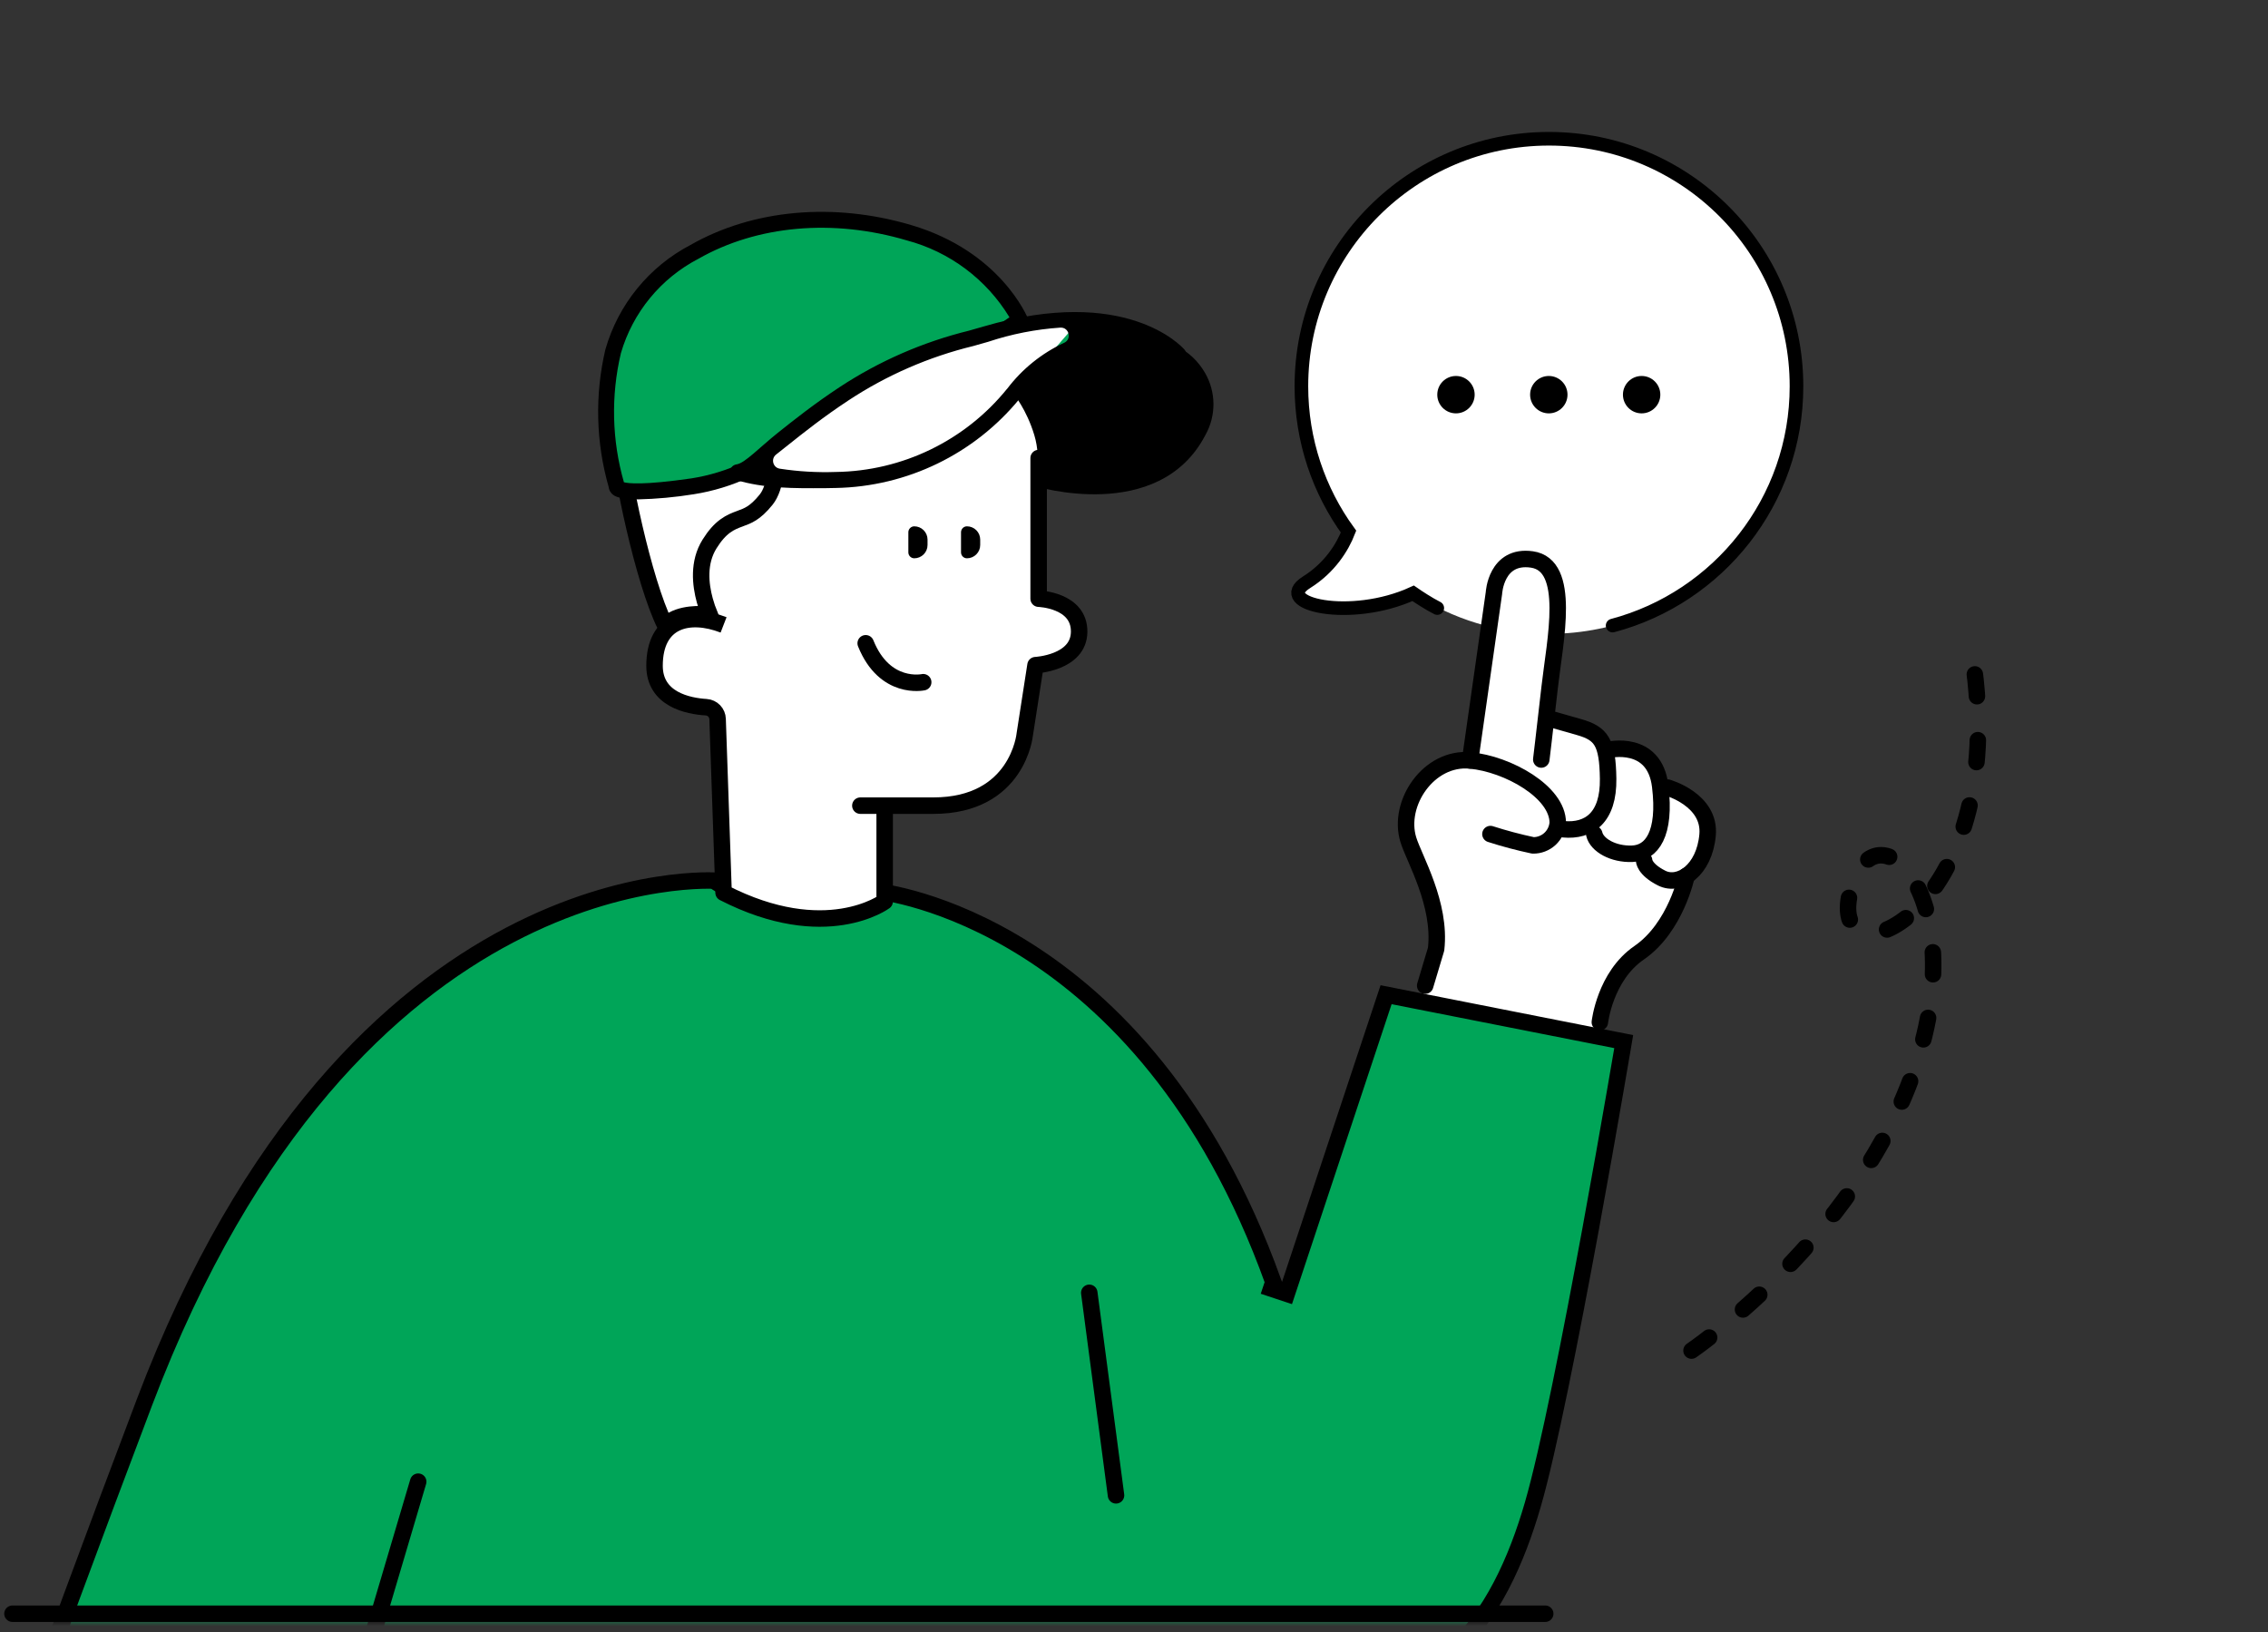 <svg width="182" height="131" viewBox="0 0 182 131" fill="none" xmlns="http://www.w3.org/2000/svg">
<rect x="0" y="0" width="182" height="131" fill="#333333" stroke="none"/>
<mask id="mask0_630_4732" style="mask-type:luminance" maskUnits="userSpaceOnUse" x="2" y="0" width="180" height="130">
<path d="M2 0H182V130H2V0Z" fill="white"/>
</mask>
<g mask="url(#mask0_630_4732)">
<path fill-rule="evenodd" clip-rule="evenodd" d="M124.298 50.865C135.269 50.865 144.163 41.971 144.163 31C144.163 20.029 135.269 11.135 124.298 11.135C113.327 11.135 104.433 20.029 104.433 31C104.433 35.358 105.836 39.387 108.215 42.662C107.728 43.918 106.711 45.562 104.847 46.727C102.058 48.469 108.372 49.919 113.401 47.612C116.529 49.669 120.274 50.865 124.298 50.865Z" fill="white"/>
<path d="M129.408 50.202C137.903 47.947 144.163 40.204 144.163 31C144.163 20.029 135.269 11.135 124.298 11.135C113.327 11.135 104.433 20.029 104.433 31C104.433 35.358 105.836 39.387 108.215 42.662C107.728 43.918 106.711 45.562 104.847 46.727C102.058 48.469 108.372 49.919 113.401 47.612C113.77 47.869 114.675 48.465 115.337 48.796" stroke="black" stroke-width="1.093" stroke-linecap="round"/>
<path fill-rule="evenodd" clip-rule="evenodd" d="M131.736 33.172C132.565 33.172 133.236 32.501 133.236 31.672C133.236 30.844 132.565 30.172 131.736 30.172C130.908 30.172 130.236 30.844 130.236 31.672C130.236 32.501 130.908 33.172 131.736 33.172ZM125.787 31.672C125.787 32.501 125.116 33.172 124.287 33.172C123.459 33.172 122.787 32.501 122.787 31.672C122.787 30.844 123.459 30.172 124.287 30.172C125.116 30.172 125.787 30.844 125.787 31.672ZM118.337 31.672C118.337 32.501 117.665 33.172 116.837 33.172C116.008 33.172 115.337 32.501 115.337 31.672C115.337 30.844 116.008 30.172 116.837 30.172C117.665 30.172 118.337 30.844 118.337 31.672Z" fill="black"/>
<path d="M115.5 75.5C115.5 75.9 114.5 79 114 80.5L128.5 83.5C128.666 81.833 129.5 78.1 131.5 76.5C133.5 74.9 135 71.833 135.5 70.5C137 69.5 137 68.5 137 67C137 63.772 134.5 63.5 133 62.5C132 59.5 130.5 59.5 129 60C128.6 58.4 125.5 57.667 124 57.5C124.5 56 125.4 52 125 48C124.5 43 121.5 45 120.5 46C119.5 47 118.5 61 117.5 61C116.5 61 112 63.5 113 67C114.352 71.735 115.5 75 115.5 75.5Z" fill="white"/>
<path d="M90.453 133.563L90.264 132.206L91.443 132.903L92.291 133.405L100.309 135.465L100.311 135.466C107.806 137.418 112.808 135.832 116.254 132.802C119.745 129.732 121.734 125.099 122.99 120.791C124.245 116.485 126.097 107.045 127.641 98.642C128.411 94.449 129.102 90.527 129.6 87.653C129.85 86.216 130.051 85.042 130.19 84.226C130.232 83.98 130.268 83.766 130.298 83.588L111.229 79.824L103.576 102.869L103.576 102.869L103.504 103.084L103.261 103.816L103.259 103.822L103.259 103.822L102.633 103.614L102.006 103.406L102.006 103.406L102.18 102.884C96.936 88.277 89.019 80.457 82.439 76.283C79.128 74.183 76.147 73 74 72.343C72.927 72.015 72.063 71.818 71.471 71.703C71.257 71.662 71.079 71.632 70.94 71.61C70.936 71.614 70.931 71.618 70.927 71.623C70.708 71.844 70.373 72.085 69.864 72.288C68.856 72.691 67.159 72.95 64.27 72.623C61.397 72.298 59.636 71.8 58.574 71.363C58.042 71.145 57.683 70.941 57.446 70.779C57.387 70.739 57.336 70.702 57.292 70.668C57.263 70.666 57.232 70.665 57.198 70.665C56.988 70.659 56.673 70.656 56.263 70.668C55.443 70.693 54.245 70.776 52.751 71.013C49.764 71.486 45.593 72.575 40.897 75.04C31.518 79.963 19.971 90.409 11.576 112.574C3.133 134.867 -2.354 150.386 -5.73 160.331C-7.417 165.303 -8.577 168.881 -9.315 171.215C-9.684 172.382 -9.947 173.237 -10.118 173.801C-10.126 173.826 -10.133 173.85 -10.14 173.874L16.093 176.6L19.989 161.856L20.119 161.365L20.627 161.365L94.319 161.354L94.11 159.844C93.908 158.39 93.617 156.288 93.257 153.698C92.537 148.517 91.545 141.382 90.453 133.563Z" fill="#00A558" stroke="black" stroke-width="1.32"/>
<path d="M83.5 32V36.5L83 48C84.167 48.167 86.5 49 86.5 51C86.5 53 84.167 53.5 83 53.5C83 53.5 82.5 62.5 78.5 64C76.825 64.628 72.5 64.667 70.5 64.5V72.5C69.833 72.833 67.7 73.5 64.5 73.5C61.3 73.5 58.833 72.167 58 71.5C57.834 67.833 57.5 60.1 57.5 58.5C57.5 56.5 56.5 57 55 56.5C53.5 56 52 55 52.5 52C52.9 49.6 56 49.667 57.5 50L54 45.5L61 28L83.5 32Z" fill="white"/>
<path d="M69.041 64.653H74.901C81.673 64.653 82.231 58.954 82.231 58.954L83.097 53.379C83.097 53.379 86.565 53.21 86.598 50.712C86.632 48.146 83.348 48.044 83.348 48.044V36.758" stroke="black" stroke-width="1.323" stroke-linecap="round" stroke-linejoin="round"/>
<path d="M61.731 31.163L61.731 31.163L61.731 31.163L61.397 29.727L62.69 30.434C66.223 32.365 69.373 32.242 72.336 31.562C73.519 31.29 74.657 30.933 75.789 30.579C76.093 30.483 76.397 30.388 76.701 30.295C78.118 29.86 79.539 29.465 80.943 29.343C82.001 29.25 83.044 29.502 84.01 29.882C84.976 30.262 85.908 30.788 86.746 31.279C86.89 31.363 87.031 31.447 87.168 31.528C87.85 31.93 88.45 32.285 88.987 32.529C89.462 32.746 89.784 32.825 89.999 32.828C88.73 32.364 87.536 31.478 86.35 30.432C85.603 29.774 84.818 29.013 84.004 28.223C83.458 27.693 82.899 27.151 82.329 26.618C79.437 23.913 76.004 21.187 71.251 20.063C65.8 18.775 62.842 20.251 61.231 21.907C60.407 22.756 59.903 23.684 59.605 24.405C59.456 24.765 59.361 25.069 59.303 25.28C59.274 25.385 59.254 25.467 59.242 25.52C59.236 25.547 59.233 25.566 59.23 25.578L59.228 25.589L59.228 25.589L59.228 25.59L59.228 25.59L59.228 25.591L59.1 26.315L58.393 26.108L58.393 26.108L58.393 26.108L58.392 26.108L58.39 26.107L58.372 26.102C58.354 26.097 58.327 26.09 58.29 26.081C58.217 26.062 58.106 26.036 57.964 26.007C57.678 25.949 57.27 25.88 56.786 25.841C55.808 25.762 54.562 25.806 53.392 26.254C52.243 26.695 51.147 27.533 50.434 29.101C49.711 30.69 49.357 33.081 49.827 36.657L49.173 36.743L49.827 36.657C50.07 38.506 50.687 41.628 51.463 44.561C51.851 46.026 52.276 47.431 52.71 48.599C52.941 49.223 53.169 49.76 53.386 50.196C53.568 50.008 53.779 49.854 54.007 49.733C54.584 49.425 55.264 49.319 55.863 49.293C56.243 49.277 56.613 49.292 56.942 49.321C56.81 48.993 56.674 48.609 56.559 48.19C56.207 46.907 56.009 45.138 56.941 43.65C57.363 42.974 57.768 42.53 58.19 42.219C58.611 41.908 59.015 41.757 59.359 41.631L59.389 41.619C59.722 41.497 60.004 41.394 60.319 41.193C60.641 40.989 61.022 40.666 61.485 40.088C61.873 39.602 62.125 38.839 62.248 37.879C62.368 36.934 62.355 35.875 62.279 34.869C62.203 33.867 62.065 32.938 61.946 32.257C61.887 31.918 61.833 31.642 61.793 31.452C61.774 31.357 61.758 31.284 61.747 31.234L61.735 31.179L61.732 31.166L61.731 31.163L61.731 31.163Z" fill="white" stroke="black" stroke-width="1.32"/>
<path d="M70.992 64.7V72.343C70.992 72.343 66.273 75.849 58.065 71.638L57.585 57.7C57.578 57.457 57.48 57.225 57.311 57.05C57.142 56.875 56.914 56.769 56.671 56.753C55.23 56.665 52.525 56.136 52.525 53.431C52.525 49.737 55.295 49.075 58.065 50.147" stroke="black" stroke-width="1.323" stroke-linejoin="round"/>
<path d="M77.594 42.237C77.468 42.237 77.347 42.287 77.258 42.377C77.169 42.466 77.119 42.587 77.119 42.713V44.327C77.119 44.453 77.169 44.574 77.258 44.663C77.347 44.752 77.468 44.803 77.594 44.803C77.734 44.803 77.873 44.775 78.002 44.721C78.131 44.668 78.248 44.589 78.347 44.49C78.446 44.391 78.524 44.274 78.578 44.145C78.631 44.015 78.658 43.877 78.658 43.737V43.296C78.657 43.015 78.544 42.745 78.345 42.547C78.145 42.349 77.876 42.237 77.594 42.237Z" fill="black"/>
<path d="M73.368 42.237C73.242 42.237 73.121 42.287 73.032 42.377C72.942 42.466 72.892 42.587 72.892 42.713V44.327C72.892 44.453 72.942 44.574 73.032 44.663C73.121 44.752 73.242 44.803 73.368 44.803C73.508 44.803 73.646 44.775 73.775 44.721C73.904 44.668 74.022 44.589 74.121 44.49C74.219 44.391 74.298 44.274 74.351 44.145C74.404 44.015 74.432 43.877 74.432 43.737V43.296C74.43 43.015 74.317 42.745 74.118 42.547C73.919 42.349 73.649 42.237 73.368 42.237Z" fill="black"/>
<path d="M74.084 54.747C74.084 54.747 70.996 55.424 69.469 51.623" stroke="black" stroke-width="1.323" stroke-linecap="round" stroke-linejoin="round"/>
<path d="M58.691 26.092C58.691 26.092 56.791 24.063 57.551 19.756" stroke="black" stroke-width="1.764" stroke-linecap="round" stroke-linejoin="round"/>
<path d="M135.739 108.384C135.739 108.384 146.714 100.914 152.159 89.403C159.668 73.526 150.862 63.782 148.601 71.116C145.961 79.671 161.56 73.835 158.281 52.669" stroke="black" stroke-width="1.323" stroke-linecap="round" stroke-linejoin="round" stroke-dasharray="1.76 3.53"/>
<path d="M114.366 79.097L115.243 76.169C115.661 72.54 113.479 68.909 113.015 67.388C112.114 64.46 114.658 60.718 117.97 61.025C121.01 61.308 125.009 63.559 125.005 66.026C124.968 66.525 124.741 66.99 124.373 67.328C124.004 67.665 123.52 67.849 123.02 67.842C121.866 67.598 120.725 67.295 119.603 66.934" stroke="black" stroke-width="1.323" stroke-linecap="round" stroke-linejoin="round"/>
<path d="M123.683 60.95C123.683 60.95 123.937 58.858 124.359 55.128C124.78 51.397 126.133 45.349 122.924 44.895C120.04 44.49 119.883 47.598 119.883 47.598L117.969 61.026" stroke="black" stroke-width="1.323" stroke-linecap="round" stroke-linejoin="round"/>
<path d="M124.655 57.76L126.724 58.351C128.498 58.858 129.005 59.561 129.047 62.49C129.092 65.613 127.519 66.74 125.458 66.547" stroke="black" stroke-width="1.323" stroke-linecap="round" stroke-linejoin="round"/>
<path d="M129.047 60.181C129.047 60.181 132.762 59.28 133.226 63.081C133.697 66.938 132.546 68.462 130.973 68.514C129.468 68.57 128.144 67.833 127.934 66.934" stroke="black" stroke-width="1.323" stroke-linecap="round" stroke-linejoin="round"/>
<path d="M133.819 63.205C133.819 63.205 137.281 64.176 137.028 67.006C136.775 69.837 134.782 71.187 133.35 70.47C131.918 69.752 131.934 69.043 131.934 69.043" stroke="black" stroke-width="1.323" stroke-linecap="round" stroke-linejoin="round"/>
<path d="M135.345 70.282C135.345 70.282 134.486 74.428 131.537 76.457C128.789 78.345 128.383 82.032 128.383 82.032" stroke="black" stroke-width="1.323" stroke-linecap="round" stroke-linejoin="round"/>
<path d="M87.411 103.747C88.496 111.986 89.156 116.981 89.557 120" stroke="black" stroke-width="1.323" stroke-linecap="round" stroke-linejoin="round"/>
<path d="M33.559 118.905L20.779 162.058" stroke="black" stroke-width="1.323" stroke-linecap="round" stroke-linejoin="round"/>
<path d="M49.275 29.244C48.475 32.843 49.608 37.743 50.275 39.743C53.775 39.743 57.275 39.243 60.275 37.743C69.275 40.743 77.275 36.743 79.775 33.743C82.275 30.743 83.275 30.243 85.775 28.243C87.775 26.643 85.942 25.91 84.775 25.744C83.775 26.243 82.775 25.744 81.775 25.744C78.275 19.244 71.275 17.244 62.775 18.244C54.275 19.244 50.275 24.744 49.275 29.244Z" fill="#00A558"/>
<path d="M51.179 40.076C52.688 40.041 54.193 39.902 55.684 39.661C58.783 39.172 61.682 37.82 64.05 35.761C67.328 33.183 71.791 32.851 75.412 30.783L82.779 26.272L82.518 25.621C82.427 25.4 80.27 20.179 73.129 18.064C66.889 16.215 60.431 16.796 55.411 19.657C52.085 21.398 49.618 24.425 48.583 28.034C47.723 31.684 47.815 35.494 48.849 39.099C48.864 39.253 48.923 39.4 49.02 39.521C49.181 39.727 49.454 40.073 51.177 40.073M81.007 25.462L74.901 29.594L74.838 29.631C71.123 31.746 66.571 32.137 63.214 34.785C61.03 36.688 58.353 37.937 55.491 38.388C51.605 38.95 50.401 38.793 50.067 38.7C49.101 35.326 49.017 31.759 49.825 28.343C50.777 25.075 53.024 22.338 56.044 20.768C60.763 18.078 66.858 17.54 72.764 19.29C76.206 20.205 79.161 22.417 81.007 25.462Z" fill="black"/>
<path d="M81.323 31.593C82.857 28.526 86.725 27.727 88.824 27.331C93.546 26.436 95.692 28.215 96.684 29.896C97.592 31.442 97.608 33.353 96.727 34.916C92.985 42.105 83 39 83 39C83 39 83.63 37 83 34.916C82.37 32.831 81.323 31.593 81.323 31.593Z" fill="black"/>
<path d="M86.5 26C86.471 25.991 86.441 25.981 86.41 25.972C85.935 26.482 84.811 27.77 82.5 30.5C77 37 72.5 38 69 38.5C65.5 39 62 38 60 37.5C64 35.5 65 32.5 73.5 28.5C80.17 25.361 84.819 25.494 86.41 25.972C86.84 25.51 86.738 25.683 86.5 26Z" fill="white"/>
<path d="M66.185 39.176C66.472 39.176 66.765 39.17 67.063 39.16C72.795 39.053 78.189 36.435 81.82 31.999L81.856 31.95C84.711 28.054 89.858 27.223 94.329 29.054L94.336 29.057C94.976 29.286 95.483 28.49 95.007 28.006L95 28C94.816 27.816 90.353 22.847 78.928 26.201C78.544 26.313 78.153 26.424 77.752 26.537C74.062 27.445 70.556 28.976 67.381 31.063C65.338 32.409 63.718 33.698 62.417 34.735C60.973 35.886 59.767 37.171 59.121 37.262C58.457 37.356 58.366 38.279 59 38.5C61.306 39.212 63.772 39.19 66.185 39.174M80.815 31.2C77.451 35.36 72.41 37.806 67.061 37.875C65.561 37.927 64.06 37.839 62.578 37.612C62.024 37.528 61.838 36.821 62.281 36.476C62.573 36.248 62.883 36 63.215 35.735C64.496 34.715 66.09 33.445 68.088 32.131C71.149 30.112 74.536 28.637 78.1 27.769C78.505 27.655 78.904 27.544 79.295 27.43C81.172 26.805 83.117 26.424 85.081 26.292C85.787 26.245 86.039 27.21 85.395 27.509C83.612 28.338 82.035 29.596 80.822 31.199" fill="black"/>
</g>
<path d="M1 129.5H124" stroke="black" stroke-width="1.32" stroke-linecap="round"/>
</svg>
